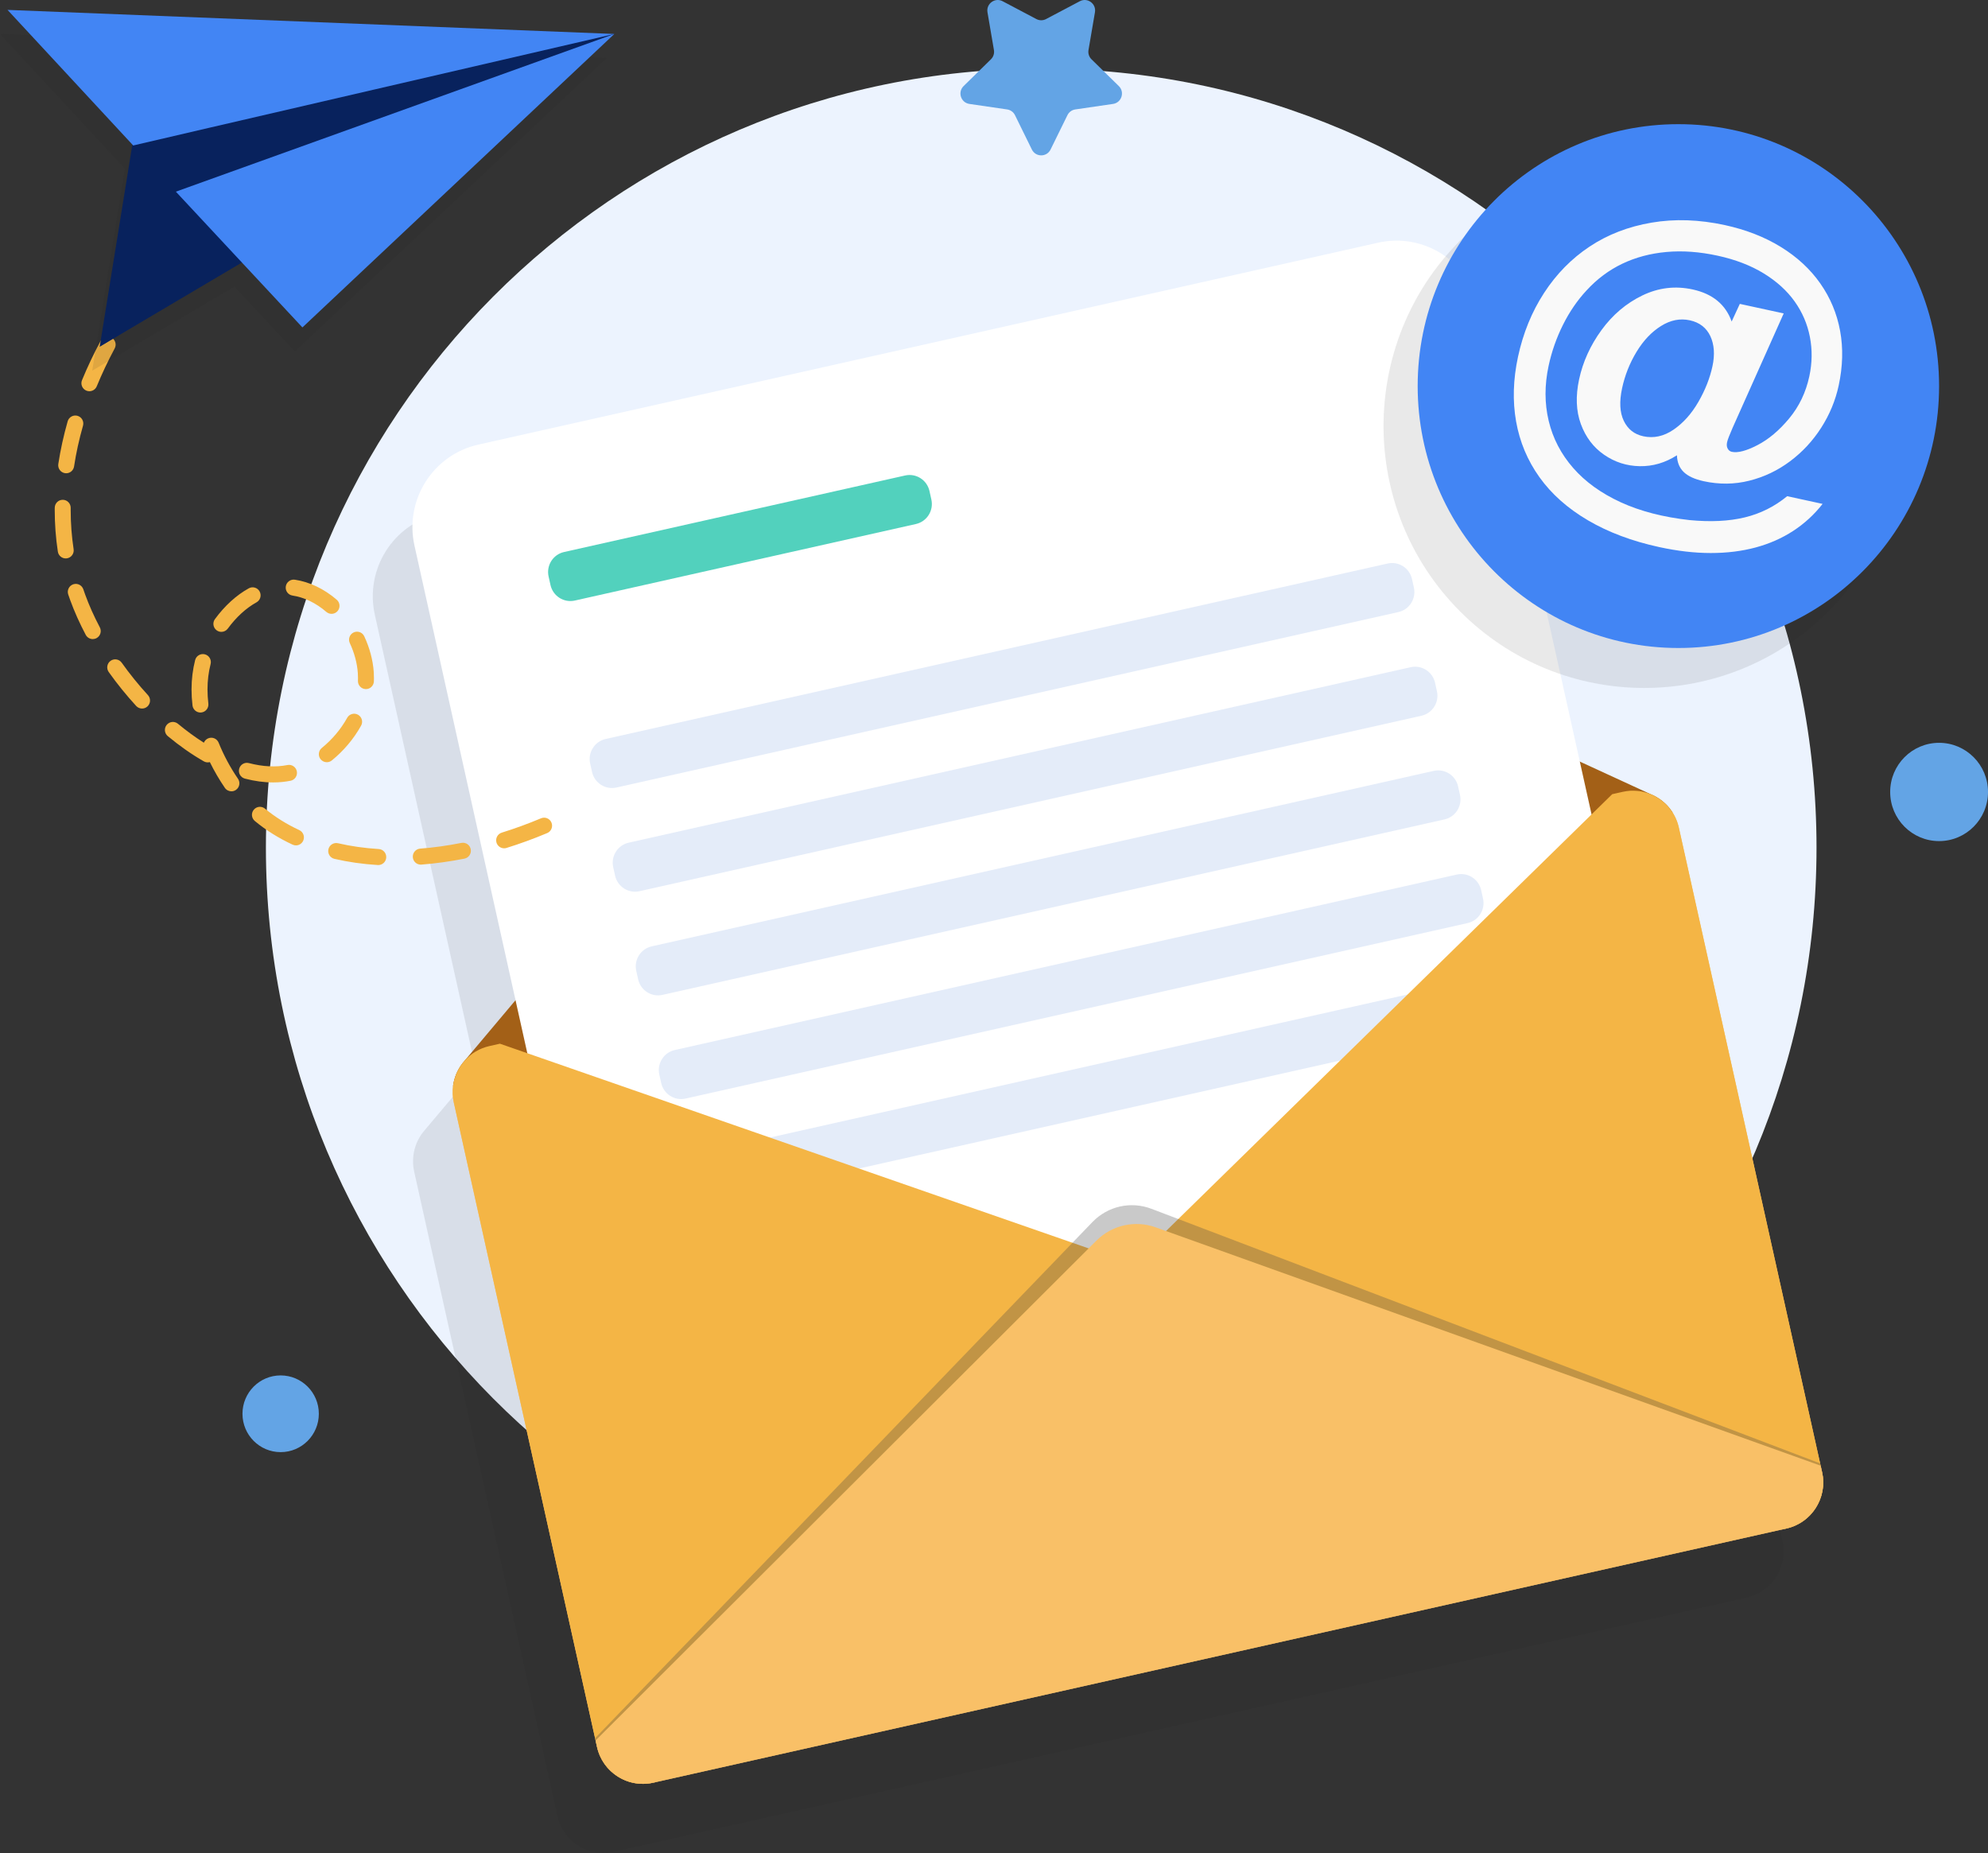 <svg width="250" height="233" viewBox="0 0 250 233" fill="none" xmlns="http://www.w3.org/2000/svg">
<rect x="0" y="0" width="250" height="233" fill="#333333" stroke="none"/>
<g clip-path="url(#clip0_1_882)">
<path d="M35.293 182.594C37.945 182.594 40.095 180.434 40.095 177.77C40.095 175.106 37.945 172.947 35.293 172.947C32.641 172.947 30.492 175.106 30.492 177.77C30.492 180.434 32.641 182.594 35.293 182.594Z" fill="#63A4E5"/>
<path d="M243.849 105.761C247.246 105.761 250 102.995 250 99.582C250 96.169 247.246 93.403 243.849 93.403C240.452 93.403 237.698 96.169 237.698 99.582C237.698 102.995 240.452 105.761 243.849 105.761Z" fill="#63A4E5"/>
<path d="M130.937 204.516C184.784 204.516 228.435 160.665 228.435 106.573C228.435 52.48 184.784 8.63 130.937 8.63C77.09 8.63 33.439 52.48 33.439 106.573C33.439 160.665 77.09 204.516 130.937 204.516Z" fill="#ECF3FE"/>
<path opacity="0.1" d="M224.295 195.016C224.295 195.008 224.296 195 224.296 194.993C224.294 194.983 224.296 194.969 224.293 194.959C224.293 194.89 224.292 194.817 224.286 194.748C224.28 194.676 224.278 194.602 224.267 194.531C224.265 194.502 224.264 194.473 224.261 194.438C224.257 194.42 224.257 194.4 224.253 194.381C224.247 194.333 224.242 194.286 224.232 194.243C224.226 194.195 224.22 194.147 224.21 194.1C224.192 193.996 224.174 193.896 224.152 193.798L224.096 193.544L223.909 192.702L206.142 112.764C206.12 112.665 206.093 112.563 206.066 112.465C206.051 112.394 206.03 112.321 206.004 112.252C205.981 112.169 205.952 112.087 205.919 112.005C205.894 111.936 205.869 111.868 205.839 111.801C205.814 111.733 205.785 111.671 205.756 111.603C205.717 111.518 205.68 111.438 205.636 111.354C205.55 111.186 205.459 111.019 205.355 110.86C205.354 110.855 205.348 110.851 205.347 110.847C205.281 110.748 205.215 110.649 205.145 110.557C204.896 110.209 204.61 109.893 204.293 109.615C204.219 109.547 204.141 109.481 204.058 109.416C203.878 109.27 203.692 109.138 203.498 109.019C203.436 108.98 203.372 108.939 203.306 108.904C203.221 108.854 203.137 108.805 203.043 108.761C203.032 108.755 203.015 108.748 203 108.742L202.65 108.579C202.65 108.579 202.649 108.574 202.645 108.58L193.68 104.453L180.974 47.282C179.699 41.55 174.041 37.941 168.336 39.221L55.161 64.605C49.456 65.884 45.863 71.569 47.136 77.3L59.843 134.468L53.471 142.039L53.223 142.335C53.212 142.348 53.199 142.361 53.192 142.372C52.548 143.202 52.127 144.198 51.989 145.259C51.903 145.929 51.929 146.623 52.083 147.318L69.992 227.893L70.037 228.098L70.093 228.352C70.127 228.503 70.163 228.647 70.21 228.789C70.22 228.823 70.232 228.856 70.241 228.889C70.249 228.914 70.257 228.939 70.264 228.963C70.269 228.978 70.273 228.991 70.278 229.006C70.278 229.006 70.278 229.007 70.278 229.008C70.282 229.022 70.289 229.035 70.294 229.048C70.323 229.134 70.356 229.222 70.387 229.306C70.395 229.319 70.4 229.338 70.407 229.351C70.421 229.383 70.436 229.415 70.45 229.447C70.465 229.482 70.481 229.516 70.496 229.55C70.504 229.568 70.511 229.585 70.52 229.604C70.527 229.619 70.535 229.636 70.542 229.651C70.585 229.741 70.632 229.831 70.679 229.921C70.689 229.939 70.7 229.955 70.711 229.974C70.732 230.01 70.753 230.047 70.775 230.084C70.798 230.124 70.82 230.166 70.845 230.204C70.904 230.295 70.965 230.389 71.023 230.474C71.025 230.477 71.028 230.48 71.031 230.484C71.073 230.544 71.119 230.599 71.164 230.657C71.183 230.682 71.199 230.711 71.218 230.735C71.274 230.811 71.341 230.886 71.401 230.96C71.411 230.971 71.421 230.982 71.431 230.992C71.445 231.008 71.46 231.023 71.474 231.039C71.514 231.082 71.551 231.126 71.594 231.168C71.612 231.185 71.631 231.199 71.648 231.216C71.722 231.292 71.796 231.366 71.873 231.438C71.89 231.452 71.903 231.469 71.921 231.484C71.998 231.555 72.079 231.62 72.161 231.684C72.201 231.716 72.241 231.749 72.281 231.78C72.34 231.825 72.4 231.87 72.457 231.91C72.481 231.928 72.508 231.94 72.532 231.956C72.645 232.034 72.76 232.106 72.878 232.176C72.915 232.198 72.952 232.219 72.989 232.242C73.037 232.269 73.084 232.297 73.132 232.322C73.323 232.422 73.519 232.514 73.721 232.592C73.755 232.606 73.79 232.615 73.823 232.628C73.873 232.646 73.923 232.667 73.973 232.683C74.053 232.71 74.132 232.736 74.212 232.763C74.266 232.778 74.32 232.788 74.374 232.802C74.435 232.817 74.496 232.832 74.557 232.845C74.617 232.859 74.675 232.873 74.736 232.885C74.832 232.903 74.929 232.916 75.027 232.93C75.044 232.932 75.06 232.936 75.077 232.938C75.114 232.943 75.15 232.954 75.187 232.958C75.234 232.962 75.284 232.967 75.333 232.971C75.358 232.973 75.383 232.976 75.407 232.978C75.412 232.978 75.417 232.979 75.422 232.979C75.547 232.99 75.67 232.992 75.793 232.994C75.828 232.996 75.858 232.999 75.892 232.996C75.907 232.996 75.925 232.994 75.94 232.994C75.963 232.994 75.986 232.992 76.009 232.991C76.085 232.99 76.161 232.99 76.237 232.983C76.242 232.983 76.249 232.982 76.255 232.982C76.274 232.981 76.292 232.979 76.311 232.977C76.334 232.975 76.355 232.974 76.377 232.971C76.423 232.969 76.468 232.961 76.513 232.957C76.534 232.955 76.554 232.953 76.574 232.951C76.589 232.949 76.606 232.949 76.621 232.946C76.692 232.934 76.768 232.923 76.84 232.912C76.943 232.894 77.047 232.875 77.15 232.852L219.347 200.958L219.664 200.887C219.767 200.864 219.869 200.836 219.97 200.809C220.039 200.788 220.113 200.767 220.182 200.746C220.205 200.741 220.222 200.731 220.241 200.727C220.273 200.715 220.309 200.702 220.341 200.691C220.359 200.687 220.378 200.677 220.396 200.673C220.436 200.659 220.473 200.646 220.51 200.633C220.513 200.627 220.517 200.626 220.527 200.624C220.571 200.605 220.621 200.584 220.665 200.563C220.702 200.55 220.742 200.536 220.778 200.518C220.785 200.515 220.792 200.511 220.799 200.508C220.8 200.508 220.801 200.507 220.802 200.507C220.852 200.483 220.902 200.459 220.951 200.436C221.062 200.382 221.172 200.326 221.281 200.263C221.285 200.261 221.288 200.258 221.292 200.256C221.318 200.241 221.343 200.225 221.369 200.21C221.402 200.19 221.436 200.171 221.468 200.152C221.485 200.143 221.507 200.128 221.524 200.119C221.543 200.11 221.554 200.097 221.571 200.089C221.598 200.072 221.62 200.049 221.645 200.032C221.872 199.88 222.09 199.717 222.293 199.537C222.298 199.532 222.304 199.529 222.309 199.525C222.343 199.497 222.375 199.466 222.407 199.434C222.441 199.407 222.469 199.381 222.497 199.35C222.533 199.317 222.569 199.279 222.604 199.241C222.619 199.228 222.635 199.21 222.651 199.192C222.667 199.175 222.682 199.157 222.699 199.14C222.755 199.081 222.808 199.019 222.862 198.962C222.869 198.951 222.877 198.94 222.885 198.932C222.92 198.892 222.952 198.846 222.986 198.804C223.017 198.765 223.048 198.726 223.078 198.687C223.088 198.672 223.1 198.659 223.11 198.644C223.118 198.633 223.13 198.62 223.137 198.609C223.167 198.568 223.197 198.526 223.223 198.486C223.251 198.455 223.272 198.421 223.294 198.386C223.312 198.357 223.33 198.33 223.347 198.302C223.366 198.271 223.385 198.24 223.404 198.209C223.441 198.15 223.48 198.09 223.513 198.027C223.549 197.966 223.583 197.9 223.617 197.834C223.637 197.797 223.656 197.759 223.674 197.721C223.725 197.621 223.771 197.52 223.819 197.417C223.834 197.373 223.853 197.329 223.871 197.283C223.883 197.255 223.892 197.226 223.903 197.198C223.93 197.128 223.957 197.059 223.979 196.987C223.999 196.944 224.008 196.897 224.023 196.854C224.038 196.806 224.052 196.764 224.066 196.716C224.081 196.668 224.093 196.616 224.104 196.575C224.142 196.437 224.169 196.294 224.197 196.154C224.195 196.145 224.201 196.129 224.203 196.114C224.208 196.068 224.217 196.022 224.225 195.971C224.234 195.919 224.241 195.863 224.248 195.808C224.251 195.803 224.25 195.798 224.249 195.793C224.256 195.747 224.258 195.701 224.262 195.655C224.266 195.612 224.27 195.57 224.274 195.527C224.275 195.506 224.278 195.487 224.28 195.465C224.283 195.455 224.284 195.44 224.282 195.431C224.283 195.372 224.289 195.306 224.289 195.241C224.291 195.206 224.293 195.172 224.29 195.138C224.293 195.118 224.29 195.098 224.288 195.079C224.288 195.057 224.291 195.035 224.29 195.013L224.295 195.016Z" fill="#232323"/>
<path d="M211.123 104.07L229.134 185.105C229.156 185.204 229.173 185.303 229.191 185.408C229.202 185.455 229.208 185.502 229.213 185.551C229.223 185.593 229.229 185.64 229.235 185.689C229.238 185.707 229.238 185.727 229.242 185.746C229.245 185.78 229.246 185.809 229.248 185.838C229.259 185.91 229.261 185.983 229.267 186.056C229.273 186.124 229.274 186.197 229.275 186.267C229.278 186.3 229.275 186.335 229.273 186.371C229.278 186.394 229.28 186.423 229.276 186.449C229.279 186.483 229.276 186.518 229.275 186.553C229.275 186.616 229.269 186.682 229.268 186.741C229.27 186.751 229.268 186.765 229.266 186.776C229.257 186.887 229.252 186.996 229.236 187.103C229.237 187.108 229.237 187.113 229.235 187.119C229.227 187.175 229.22 187.231 229.212 187.281C229.203 187.332 229.194 187.379 229.189 187.424C229.187 187.44 229.182 187.455 229.184 187.465C229.156 187.604 229.129 187.748 229.09 187.885C229.08 187.927 229.067 187.979 229.053 188.026C229.038 188.073 229.024 188.116 229.01 188.164C228.994 188.207 228.985 188.253 228.965 188.298C228.936 188.387 228.903 188.479 228.868 188.566C228.847 188.625 228.824 188.674 228.806 188.728C228.749 188.848 228.697 188.968 228.635 189.086C228.591 189.175 228.546 189.259 228.5 189.338C228.455 189.422 228.404 189.502 228.353 189.583C228.332 189.622 228.305 189.657 228.28 189.698C228.258 189.732 228.237 189.766 228.209 189.797C228.184 189.838 228.153 189.878 228.124 189.92C228.116 189.931 228.104 189.944 228.097 189.956C228.026 190.055 227.949 190.152 227.871 190.243C227.862 190.249 227.855 190.261 227.848 190.273C227.784 190.341 227.722 190.414 227.654 190.483C227.63 190.508 227.611 190.532 227.591 190.552C227.555 190.59 227.52 190.627 227.482 190.66C227.454 190.691 227.426 190.717 227.393 190.744C227.361 190.776 227.328 190.808 227.296 190.835C227.068 191.044 226.819 191.232 226.558 191.399C226.54 191.408 226.528 191.42 226.511 191.429C226.493 191.438 226.472 191.452 226.454 191.462C226.393 191.5 226.334 191.538 226.267 191.573C226.159 191.637 226.048 191.691 225.937 191.746C225.88 191.774 225.822 191.801 225.764 191.829C225.729 191.847 225.688 191.861 225.652 191.874C225.607 191.894 225.557 191.914 225.513 191.935C225.504 191.936 225.499 191.937 225.496 191.943C225.459 191.956 225.423 191.969 225.382 191.984C225.364 191.988 225.346 191.997 225.328 192.001C225.296 192.013 225.259 192.026 225.228 192.038C225.209 192.042 225.191 192.051 225.168 192.056C225.099 192.077 225.025 192.098 224.956 192.119C224.854 192.147 224.752 192.174 224.65 192.197L82.135 224.162C82.033 224.185 81.929 224.203 81.825 224.222C81.754 224.233 81.678 224.245 81.606 224.255C81.526 224.269 81.444 224.277 81.362 224.28C81.314 224.286 81.267 224.292 81.223 224.292C81.107 224.303 80.99 224.305 80.877 224.306C80.844 224.309 80.814 224.306 80.778 224.303C80.655 224.301 80.532 224.299 80.407 224.287C80.332 224.28 80.262 224.276 80.192 224.267C79.855 224.229 79.52 224.161 79.196 224.071C79.116 224.045 79.037 224.018 78.958 223.992C78.868 223.963 78.777 223.929 78.69 223.894C78.157 223.683 77.663 223.4 77.212 223.048C77.106 222.967 77.003 222.882 76.905 222.792C76.568 222.492 76.268 222.156 76.008 221.78C75.95 221.695 75.89 221.599 75.831 221.509C75.771 221.419 75.72 221.322 75.664 221.226C75.613 221.13 75.562 221.032 75.516 220.934C75.471 220.841 75.431 220.752 75.391 220.657C75.383 220.645 75.379 220.625 75.371 220.613C75.336 220.522 75.3 220.426 75.27 220.334C75.264 220.33 75.262 220.322 75.26 220.312C75.234 220.239 75.214 220.17 75.193 220.096C75.147 219.954 75.109 219.809 75.076 219.659L57.066 138.624C56.911 137.929 56.885 137.235 56.971 136.566C57.109 135.505 57.53 134.509 58.175 133.679C58.182 133.667 58.194 133.655 58.206 133.642L58.454 133.345C59.243 132.463 60.306 131.811 61.549 131.533L204.064 99.568C204.204 99.537 204.341 99.511 204.479 99.495C204.502 99.485 204.53 99.483 204.555 99.482C204.688 99.462 204.827 99.447 204.957 99.437C204.986 99.435 205.02 99.433 205.05 99.431C205.166 99.424 205.283 99.423 205.397 99.427C205.426 99.425 205.455 99.424 205.486 99.427C205.628 99.429 205.767 99.438 205.908 99.451C206.038 99.461 206.174 99.48 206.301 99.5C206.484 99.528 206.666 99.571 206.843 99.62C206.941 99.642 207.04 99.669 207.136 99.702C207.304 99.753 207.47 99.814 207.628 99.887C207.632 99.881 207.633 99.886 207.633 99.886L207.983 100.05C208 100.056 208.016 100.062 208.027 100.069C208.12 100.112 208.205 100.163 208.289 100.212C208.356 100.247 208.419 100.286 208.482 100.327C208.675 100.446 208.861 100.577 209.041 100.724C209.123 100.789 209.202 100.855 209.276 100.922C209.594 101.2 209.879 101.516 210.128 101.864C210.198 101.957 210.264 102.055 210.33 102.154C210.331 102.159 210.337 102.163 210.338 102.167C210.442 102.326 210.533 102.492 210.62 102.66C210.663 102.744 210.701 102.825 210.739 102.91C210.769 102.977 210.798 103.039 210.823 103.108C210.853 103.175 210.878 103.243 210.903 103.312C210.935 103.393 210.963 103.475 210.987 103.559C211.012 103.628 211.033 103.701 211.049 103.772C211.076 103.869 211.103 103.972 211.125 104.07H211.123Z" fill="#F9C067"/>
<path d="M210.337 102.167L56.972 136.565C57.109 135.504 57.53 134.508 58.175 133.678C58.182 133.666 58.194 133.654 58.206 133.641L58.454 133.344L117.465 63.225C119.2 61.16 122.092 60.512 124.536 61.639L207.628 99.886C207.631 99.88 207.632 99.885 207.632 99.885L207.982 100.049C207.999 100.055 208.015 100.061 208.026 100.068C208.119 100.111 208.204 100.162 208.288 100.211C208.355 100.246 208.418 100.285 208.481 100.326C208.674 100.445 208.86 100.576 209.04 100.723C209.122 100.788 209.201 100.855 209.275 100.921C209.593 101.199 209.878 101.515 210.127 101.863C210.197 101.956 210.263 102.055 210.329 102.153C210.33 102.158 210.336 102.162 210.337 102.166V102.167Z" fill="#A36017"/>
<path d="M60.145 55.907L173.317 30.515C179.019 29.235 184.682 32.847 185.955 38.575L213.077 160.564L79.243 190.592L52.121 68.602C50.848 62.874 54.443 57.186 60.145 55.907Z" fill="white"/>
<path d="M76.16 92.922L174.5 70.858C175.883 70.548 177.257 71.424 177.566 72.813L177.803 73.883C178.112 75.272 177.24 76.651 175.858 76.961L77.517 99.025C76.134 99.335 74.761 98.459 74.453 97.071L74.215 96.001C73.906 94.612 74.778 93.233 76.16 92.923L76.16 92.922Z" fill="#E4ECF9"/>
<path d="M79.058 105.959L177.399 83.895C178.782 83.585 180.155 84.461 180.464 85.85L180.702 86.919C181.011 88.308 180.139 89.688 178.756 89.999L80.415 112.062C79.032 112.373 77.66 111.497 77.351 110.108L77.113 109.038C76.805 107.649 77.677 106.27 79.059 105.96L79.058 105.959Z" fill="#E4ECF9"/>
<path d="M180.298 96.932L81.956 118.996C80.573 119.306 79.702 120.684 80.011 122.074L80.249 123.144C80.558 124.534 81.93 125.409 83.313 125.098L181.655 103.034C183.038 102.724 183.909 101.346 183.6 99.956L183.362 98.886C183.053 97.496 181.681 96.621 180.298 96.932Z" fill="#E4ECF9"/>
<path d="M84.855 132.033L183.196 109.969C184.578 109.659 185.952 110.535 186.261 111.924L186.499 112.994C186.808 114.383 185.935 115.762 184.554 116.072L86.212 138.136C84.829 138.447 83.457 137.57 83.148 136.182L82.91 135.112C82.601 133.723 83.473 132.343 84.856 132.033L84.855 132.033Z" fill="#E4ECF9"/>
<path d="M87.754 145.071L186.095 123.007C187.478 122.696 188.851 123.572 189.159 124.961L189.397 126.031C189.706 127.42 188.834 128.8 187.451 129.11L89.111 151.174C87.729 151.484 86.356 150.608 86.047 149.22L85.81 148.149C85.501 146.76 86.373 145.381 87.755 145.071L87.754 145.071Z" fill="#E4ECF9"/>
<path d="M113.822 59.789L70.933 69.412C69.549 69.722 68.679 71.1 68.988 72.49L69.226 73.56C69.534 74.95 70.906 75.825 72.289 75.514L115.179 65.891C116.562 65.581 117.433 64.203 117.124 62.814L116.886 61.743C116.577 60.354 115.205 59.479 113.822 59.789Z" fill="#52D1BD"/>
<path d="M143.585 164.037V164.042C143.416 164.337 143.201 164.622 142.938 164.878L82.454 224.09L82.136 224.162C81.553 224.293 80.973 224.334 80.408 224.288C80.328 224.281 80.248 224.275 80.172 224.267C79.181 224.154 78.241 223.789 77.443 223.219C77.368 223.166 77.291 223.109 77.214 223.049C76.99 222.878 76.779 222.682 76.581 222.476C76.512 222.407 76.452 222.337 76.388 222.268C76.327 222.192 76.261 222.119 76.205 222.043C75.671 221.364 75.277 220.561 75.076 219.659L57.066 138.624C56.911 137.929 56.885 137.236 56.971 136.566C57.109 135.505 57.53 134.509 58.175 133.679C58.182 133.667 58.194 133.655 58.206 133.642L58.454 133.345C59.243 132.463 60.306 131.811 61.549 131.533L62.867 131.237L69.874 133.672L134.474 156.131L136.903 156.976L141.54 158.588C141.885 158.707 142.201 158.873 142.48 159.067V159.072C144.058 160.182 144.542 162.365 143.585 164.038V164.037Z" fill="#F4B545"/>
<path d="M211.123 104.07L229.134 185.105C229.156 185.204 229.173 185.303 229.191 185.408C229.202 185.455 229.208 185.502 229.213 185.551C229.223 185.593 229.229 185.641 229.235 185.689C229.238 185.707 229.238 185.727 229.242 185.746C229.245 185.78 229.246 185.809 229.248 185.839C229.259 185.91 229.261 185.984 229.267 186.056C229.273 186.124 229.274 186.197 229.275 186.267C229.277 186.276 229.275 186.291 229.278 186.3C229.278 186.321 229.278 186.345 229.274 186.37C229.279 186.393 229.281 186.422 229.277 186.448C229.28 186.482 229.277 186.517 229.276 186.552C229.276 186.615 229.274 186.675 229.269 186.74C229.271 186.75 229.269 186.764 229.267 186.775C229.263 186.884 229.253 186.995 229.237 187.102C229.237 187.107 229.238 187.112 229.236 187.118C229.228 187.174 229.225 187.224 229.212 187.28C229.208 187.326 229.198 187.372 229.19 187.423C229.187 187.434 229.187 187.448 229.185 187.464C229.157 187.603 229.13 187.747 229.091 187.884C229.081 187.926 229.068 187.978 229.054 188.025C229.039 188.073 229.025 188.115 229.01 188.163C228.995 188.206 228.986 188.252 228.966 188.297C228.937 188.387 228.904 188.478 228.869 188.565C228.848 188.624 228.825 188.674 228.807 188.727C228.751 188.852 228.694 188.969 228.636 189.085C228.592 189.174 228.547 189.258 228.501 189.337C228.455 189.421 228.405 189.502 228.354 189.582C228.333 189.621 228.306 189.656 228.281 189.697C228.259 189.732 228.238 189.765 228.21 189.796C228.185 189.837 228.154 189.877 228.125 189.919C228.117 189.931 228.105 189.943 228.098 189.955C228.027 190.054 227.95 190.151 227.872 190.242C227.863 190.249 227.856 190.26 227.849 190.272C227.785 190.34 227.723 190.413 227.655 190.482C227.631 190.507 227.612 190.532 227.592 190.551C227.556 190.589 227.521 190.626 227.483 190.659C227.455 190.69 227.427 190.716 227.394 190.743C227.362 190.775 227.329 190.807 227.296 190.834C227.069 191.043 226.82 191.231 226.559 191.398C226.541 191.407 226.524 191.421 226.512 191.428C226.494 191.437 226.473 191.451 226.455 191.461C226.394 191.499 226.335 191.537 226.268 191.572C226.16 191.636 226.049 191.69 225.938 191.745C225.881 191.773 225.823 191.8 225.765 191.828C225.73 191.846 225.689 191.86 225.653 191.873C225.608 191.893 225.558 191.913 225.514 191.934L225.5 191.937C225.458 191.951 225.419 191.969 225.382 191.983C225.364 191.987 225.346 191.996 225.328 192C225.296 192.012 225.264 192.024 225.228 192.037C225.209 192.041 225.191 192.051 225.168 192.055C225.099 192.076 225.025 192.097 224.956 192.118C224.854 192.146 224.752 192.173 224.65 192.196L224.333 192.268L144.522 164.522C144.177 164.402 143.861 164.237 143.586 164.042V164.037C142.004 162.928 141.521 160.755 142.481 159.071V159.066C142.646 158.773 142.862 158.487 143.124 158.232L146.633 154.793L148.474 152.99L197.434 105.061L202.744 99.862L204.062 99.567C204.202 99.535 204.339 99.51 204.477 99.493C204.5 99.483 204.528 99.481 204.553 99.481C204.686 99.46 204.825 99.445 204.956 99.435C204.984 99.433 205.018 99.431 205.048 99.429C205.164 99.423 205.282 99.422 205.395 99.425C205.424 99.424 205.453 99.423 205.484 99.425C205.626 99.427 205.765 99.436 205.906 99.449C206.036 99.459 206.172 99.478 206.299 99.498C206.482 99.526 206.664 99.569 206.841 99.618C206.939 99.64 207.038 99.667 207.134 99.7C207.302 99.751 207.468 99.812 207.627 99.885C207.63 99.88 207.631 99.884 207.631 99.884L207.982 100.048C207.998 100.055 208.014 100.06 208.025 100.067C208.118 100.111 208.203 100.161 208.287 100.21C208.354 100.245 208.417 100.284 208.48 100.325C208.673 100.444 208.859 100.575 209.039 100.722C209.121 100.787 209.2 100.854 209.274 100.92C209.592 101.199 209.877 101.514 210.126 101.862C210.196 101.955 210.262 102.054 210.328 102.152C210.329 102.157 210.335 102.161 210.336 102.165C210.44 102.324 210.531 102.49 210.618 102.659C210.661 102.743 210.699 102.823 210.737 102.908C210.767 102.975 210.796 103.037 210.821 103.106C210.851 103.174 210.876 103.241 210.901 103.31C210.933 103.391 210.961 103.473 210.985 103.557C211.01 103.626 211.032 103.699 211.047 103.77C211.074 103.867 211.101 103.97 211.123 104.068V104.07Z" fill="#F4B545"/>
<path opacity="0.29" d="M228.89 184.007L229.078 184.85C229.82 188.192 227.839 191.481 224.651 192.196L82.136 224.161C78.95 224.876 75.763 222.745 75.021 219.404L74.833 218.561L137.367 153.673C139.308 151.659 142.206 151.008 144.816 152.003L228.89 184.008V184.007Z" fill="#474747"/>
<path d="M228.954 184.297L229.134 185.105C229.845 188.306 227.838 191.482 224.651 192.197L82.136 224.162C78.95 224.877 75.788 222.86 75.076 219.659L74.897 218.851L137.883 155.997C139.838 154.045 142.735 153.396 145.331 154.326L228.954 184.298V184.297Z" fill="#F9C067"/>
<path opacity="0.1" d="M229.953 76.859C242.757 63.997 242.757 43.144 229.953 30.282C217.15 17.421 196.392 17.421 183.589 30.282C170.785 43.144 170.785 63.997 183.589 76.859C196.392 89.721 217.15 89.721 229.953 76.859Z" fill="#232323"/>
<path d="M211.064 81.481C229.171 81.481 243.849 66.736 243.849 48.547C243.849 30.358 229.171 15.613 211.064 15.613C192.958 15.613 178.279 30.358 178.279 48.547C178.279 66.736 192.958 81.481 211.064 81.481Z" fill="#4285F4"/>
<path d="M217.764 40.429L218.79 38.211L224.31 39.41L217.889 53.779C217.488 54.689 217.256 55.298 217.189 55.606C217.12 55.928 217.146 56.198 217.267 56.414C217.387 56.631 217.56 56.764 217.783 56.812C218.536 56.975 219.614 56.693 221.018 55.965C222.423 55.237 223.751 54.118 225.002 52.609C226.254 51.1 227.096 49.337 227.531 47.321C227.893 45.641 227.917 43.989 227.602 42.367C227.288 40.745 226.649 39.258 225.684 37.905C224.721 36.552 223.424 35.376 221.794 34.377C220.162 33.378 218.232 32.636 216.002 32.151C213.729 31.657 211.582 31.502 209.558 31.685C207.534 31.869 205.684 32.361 204.009 33.163C202.333 33.964 200.839 35.078 199.524 36.509C198.366 37.752 197.377 39.194 196.558 40.833C195.737 42.472 195.133 44.195 194.744 46.001C194.226 48.41 194.229 50.715 194.754 52.918C195.279 55.121 196.306 57.096 197.834 58.842C199.361 60.589 201.354 62.025 203.811 63.154C206.267 64.281 209.156 65.029 212.476 65.399C215.121 65.651 217.433 65.538 219.411 65.059C221.389 64.58 223.167 63.691 224.746 62.392L229.199 63.361C228.151 64.702 226.919 65.833 225.503 66.757C224.085 67.68 222.509 68.374 220.775 68.841C219.041 69.307 217.158 69.54 215.131 69.539C213.103 69.538 210.946 69.288 208.66 68.792C205.231 68.047 202.24 66.924 199.689 65.424C197.138 63.924 195.107 62.12 193.599 60.011C192.091 57.903 191.11 55.564 190.656 52.996C190.202 50.427 190.282 47.715 190.897 44.858C191.54 41.875 192.634 39.197 194.182 36.821C195.729 34.446 197.64 32.504 199.911 30.997C202.183 29.49 204.778 28.49 207.693 27.994C210.608 27.499 213.682 27.603 216.917 28.306C219.566 28.882 221.911 29.798 223.953 31.055C225.995 32.312 227.647 33.841 228.908 35.639C230.17 37.438 231.001 39.425 231.401 41.601C231.801 43.776 231.741 46.069 231.223 48.477C230.819 50.353 230.088 52.118 229.032 53.772C227.975 55.425 226.668 56.834 225.112 57.999C223.556 59.163 221.844 59.979 219.978 60.445C218.112 60.913 216.202 60.933 214.252 60.509C213.123 60.264 212.286 59.881 211.741 59.359C211.197 58.839 210.911 58.134 210.882 57.249C209.41 58.19 207.853 58.647 206.21 58.619C204.567 58.592 203.072 58.113 201.726 57.183C200.379 56.253 199.405 54.968 198.802 53.327C198.199 51.686 198.126 49.809 198.581 47.695C199.054 45.497 199.991 43.435 201.39 41.511C202.789 39.587 204.503 38.135 206.531 37.153C208.559 36.172 210.667 35.919 212.855 36.395C215.364 36.94 217.001 38.285 217.764 40.43V40.429ZM203.984 48.824C203.622 50.505 203.693 51.868 204.198 52.916C204.702 53.964 205.518 54.611 206.647 54.856C207.957 55.141 209.224 54.865 210.447 54.032C211.669 53.199 212.711 52.036 213.573 50.545C214.434 49.054 215.025 47.559 215.348 46.061C215.508 45.319 215.565 44.631 215.519 43.998C215.472 43.365 215.327 42.787 215.082 42.264C214.837 41.743 214.498 41.314 214.068 40.978C213.637 40.643 213.115 40.408 212.501 40.275C211.274 40.008 210.067 40.248 208.877 40.994C207.687 41.739 206.663 42.821 205.803 44.239C204.943 45.658 204.336 47.186 203.983 48.824H203.984Z" fill="#F9F9F9"/>
<path d="M47.569 108.773C47.549 108.773 47.528 108.773 47.508 108.771C45.615 108.655 43.78 108.394 42.052 107.993C41.513 107.867 41.175 107.326 41.3 106.784C41.425 106.242 41.969 105.907 42.503 106.029C44.123 106.405 45.848 106.65 47.63 106.759C48.183 106.793 48.604 107.27 48.571 107.826C48.538 108.361 48.096 108.773 47.57 108.773H47.569ZM52.913 108.721C52.394 108.721 51.954 108.319 51.914 107.789C51.872 107.235 52.285 106.75 52.837 106.707C54.532 106.577 56.275 106.335 58.018 105.989C58.571 105.883 59.09 106.237 59.197 106.783C59.304 107.329 58.951 107.859 58.408 107.967C56.587 108.327 54.765 108.58 52.992 108.717C52.966 108.719 52.94 108.72 52.914 108.72L52.913 108.721ZM63.397 106.667C62.969 106.667 62.572 106.389 62.438 105.957C62.274 105.426 62.571 104.862 63.1 104.697C64.743 104.186 66.405 103.58 68.037 102.894C68.551 102.679 69.135 102.922 69.35 103.435C69.563 103.948 69.323 104.539 68.811 104.754C67.119 105.464 65.397 106.093 63.693 106.623C63.595 106.654 63.494 106.668 63.397 106.668V106.667ZM37.216 106.301C37.076 106.301 36.932 106.271 36.796 106.208C35.045 105.395 33.447 104.396 32.049 103.236C31.621 102.883 31.56 102.247 31.913 101.818C32.264 101.389 32.896 101.326 33.325 101.682C34.591 102.73 36.043 103.637 37.637 104.378C38.14 104.612 38.359 105.211 38.127 105.717C37.957 106.085 37.594 106.302 37.215 106.302L37.216 106.301ZM29.103 99.501C28.785 99.501 28.471 99.348 28.277 99.065C27.58 98.05 26.942 96.954 26.39 95.829C26.143 95.898 25.87 95.871 25.63 95.732C24.117 94.868 22.593 93.801 21.101 92.563C20.673 92.209 20.613 91.573 20.966 91.145C21.319 90.715 21.951 90.655 22.378 91.009C23.457 91.904 24.549 92.702 25.638 93.39C25.736 93.147 25.93 92.942 26.191 92.836C26.705 92.628 27.29 92.876 27.497 93.392C28.128 94.959 28.969 96.526 29.928 97.922C30.243 98.38 30.127 99.008 29.671 99.324C29.497 99.445 29.299 99.503 29.103 99.503V99.501ZM34.35 98.385C33.215 98.385 32.018 98.223 30.795 97.904C30.259 97.763 29.937 97.214 30.076 96.674C30.216 96.135 30.761 95.812 31.3 95.952C33.04 96.406 34.682 96.488 36.149 96.196C36.695 96.085 37.221 96.443 37.329 96.99C37.435 97.535 37.083 98.066 36.539 98.174C35.837 98.314 35.1 98.385 34.35 98.385ZM41.099 95.843C40.807 95.843 40.516 95.714 40.318 95.468C39.97 95.035 40.037 94.4 40.468 94.05C41.764 92.999 42.867 91.69 43.658 90.263C43.928 89.775 44.539 89.602 45.022 89.872C45.506 90.144 45.679 90.757 45.41 91.243C44.494 92.894 43.222 94.406 41.729 95.618C41.542 95.768 41.32 95.842 41.099 95.842V95.843ZM25.203 89.595C24.701 89.595 24.268 89.218 24.208 88.706C24.128 88.028 24.087 87.35 24.087 86.692C24.087 85.417 24.24 84.174 24.54 83C24.678 82.461 25.227 82.137 25.761 82.276C26.298 82.414 26.622 82.963 26.484 83.503C26.225 84.513 26.094 85.586 26.094 86.692C26.094 87.271 26.13 87.868 26.201 88.468C26.266 89.021 25.873 89.522 25.323 89.587C25.282 89.592 25.243 89.595 25.203 89.595H25.203ZM17.864 89.094C17.593 89.094 17.324 88.985 17.126 88.77C15.894 87.427 14.731 85.991 13.672 84.501C13.35 84.048 13.454 83.419 13.905 83.095C14.358 82.771 14.983 82.876 15.305 83.33C16.316 84.751 17.425 86.121 18.602 87.403C18.977 87.812 18.952 88.45 18.545 88.828C18.351 89.006 18.108 89.094 17.864 89.094H17.864ZM46.016 86.649C46.003 86.649 45.989 86.649 45.975 86.648C45.421 86.626 44.991 86.157 45.012 85.6C45.017 85.485 45.019 85.37 45.019 85.254C45.019 85.051 45.012 84.845 44.998 84.638C44.915 83.4 44.566 82.096 43.99 80.865C43.755 80.361 43.97 79.76 44.471 79.524C44.973 79.289 45.57 79.503 45.806 80.007C46.487 81.462 46.9 83.016 47.001 84.502C47.018 84.755 47.026 85.005 47.026 85.254C47.026 85.397 47.023 85.54 47.018 85.682C46.996 86.224 46.552 86.649 46.016 86.649ZM11.665 80.359C11.306 80.359 10.959 80.164 10.779 79.823C10.01 78.369 9.355 76.903 8.831 75.467C8.743 75.229 8.66 74.988 8.578 74.748C8.402 74.22 8.685 73.649 9.21 73.471C9.74 73.294 10.303 73.578 10.481 74.106C10.555 74.329 10.634 74.552 10.715 74.774C11.207 76.124 11.825 77.505 12.551 78.878C12.811 79.37 12.625 79.98 12.136 80.241C11.986 80.321 11.825 80.359 11.666 80.359H11.665ZM27.838 79.453C27.631 79.453 27.422 79.389 27.244 79.256C26.797 78.926 26.702 78.295 27.031 77.846C28.258 76.173 29.73 74.834 31.286 73.975C31.772 73.707 32.381 73.884 32.649 74.372C32.916 74.86 32.739 75.472 32.253 75.741C30.95 76.461 29.702 77.602 28.646 79.043C28.45 79.31 28.146 79.452 27.838 79.452V79.453ZM41.693 77.185C41.462 77.185 41.23 77.105 41.04 76.943C39.737 75.821 38.264 75.11 36.781 74.886C36.233 74.803 35.856 74.29 35.94 73.739C36.021 73.189 36.538 72.808 37.081 72.892C38.937 73.174 40.758 74.044 42.347 75.412C42.767 75.774 42.816 76.41 42.456 76.834C42.257 77.067 41.976 77.186 41.694 77.186L41.693 77.185ZM8.265 70.218C7.779 70.218 7.351 69.861 7.275 69.363C7.015 67.663 6.883 65.906 6.883 64.136L6.885 63.846C6.89 63.293 7.338 62.846 7.888 62.846H7.896C8.45 62.85 8.895 63.305 8.891 63.862L8.889 64.136C8.889 65.803 9.014 67.458 9.258 69.056C9.343 69.606 8.965 70.121 8.419 70.205C8.367 70.213 8.315 70.217 8.265 70.217V70.218ZM8.324 59.509C8.273 59.509 8.222 59.505 8.171 59.497C7.623 59.413 7.248 58.898 7.331 58.349C7.602 56.579 7.997 54.772 8.509 52.978C8.662 52.443 9.217 52.134 9.749 52.286C10.282 52.44 10.59 52.997 10.437 53.533C9.948 55.245 9.57 56.968 9.314 58.654C9.238 59.152 8.811 59.509 8.323 59.509H8.324ZM11.24 49.194C11.112 49.194 10.982 49.169 10.857 49.118C10.346 48.905 10.101 48.315 10.314 47.801C10.995 46.149 11.784 44.485 12.656 42.857C12.919 42.367 13.526 42.183 14.015 42.448C14.503 42.712 14.685 43.323 14.422 43.813C13.581 45.38 12.822 46.983 12.168 48.572C12.008 48.96 11.634 49.194 11.239 49.194H11.24ZM16.294 39.737C16.103 39.737 15.91 39.683 15.739 39.568C15.277 39.259 15.152 38.634 15.459 38.17C16.448 36.676 17.525 35.191 18.661 33.758C19.005 33.322 19.636 33.25 20.071 33.597C20.505 33.944 20.576 34.578 20.231 35.014C19.131 36.402 18.088 37.84 17.13 39.286C16.936 39.578 16.618 39.737 16.294 39.737ZM22.941 31.326C22.696 31.326 22.45 31.237 22.256 31.055C21.851 30.674 21.83 30.037 22.208 29.63C23.111 28.66 24.064 27.692 25.041 26.755C25.441 26.372 26.076 26.384 26.46 26.788C26.843 27.19 26.828 27.829 26.427 28.213C25.477 29.124 24.551 30.065 23.674 31.008C23.477 31.22 23.209 31.328 22.941 31.328V31.326Z" fill="#F4B545"/>
<path opacity="0.1" d="M76.311 7.294L0 4.269L15.697 21.203L11.593 46.61L29.475 36.035L37.083 44.196L76.311 7.294Z" fill="#232323"/>
<path d="M12.54 43.585L18.535 6.473L77.257 4.269L12.54 43.585Z" fill="#08225D"/>
<path d="M16.751 18.293C17.062 18.198 77.257 4.269 77.257 4.269L0.946 1.244L16.751 18.292V18.293Z" fill="#4285F4"/>
<path d="M22.115 24.1L12.54 43.585L42.179 26.058L22.115 24.1Z" fill="#08225D"/>
<path d="M22.115 24.1L38.03 41.171L77.257 4.269L22.115 24.1Z" fill="#4285F4"/>
<path d="M131.547 2.396L135.792 0.154C136.754 -0.355 137.879 0.466 137.695 1.542L136.884 6.291C136.811 6.718 136.952 7.154 137.261 7.457L140.696 10.821C141.474 11.583 141.045 12.911 139.97 13.068L135.223 13.76C134.796 13.823 134.427 14.092 134.236 14.481L132.113 18.802C131.632 19.781 130.243 19.781 129.762 18.802L127.639 14.481C127.447 14.093 127.079 13.823 126.652 13.76L121.905 13.068C120.83 12.911 120.4 11.582 121.179 10.821L124.614 7.457C124.923 7.155 125.064 6.719 124.991 6.291L124.18 1.542C123.996 0.466 125.121 -0.355 126.083 0.154L130.328 2.396C130.71 2.598 131.167 2.598 131.549 2.396H131.547Z" fill="#63A4E5"/>
</g>
<defs>
<clipPath id="clip0_1_882">
<rect width="250" height="233" fill="white"/>
</clipPath>
</defs>
</svg>
